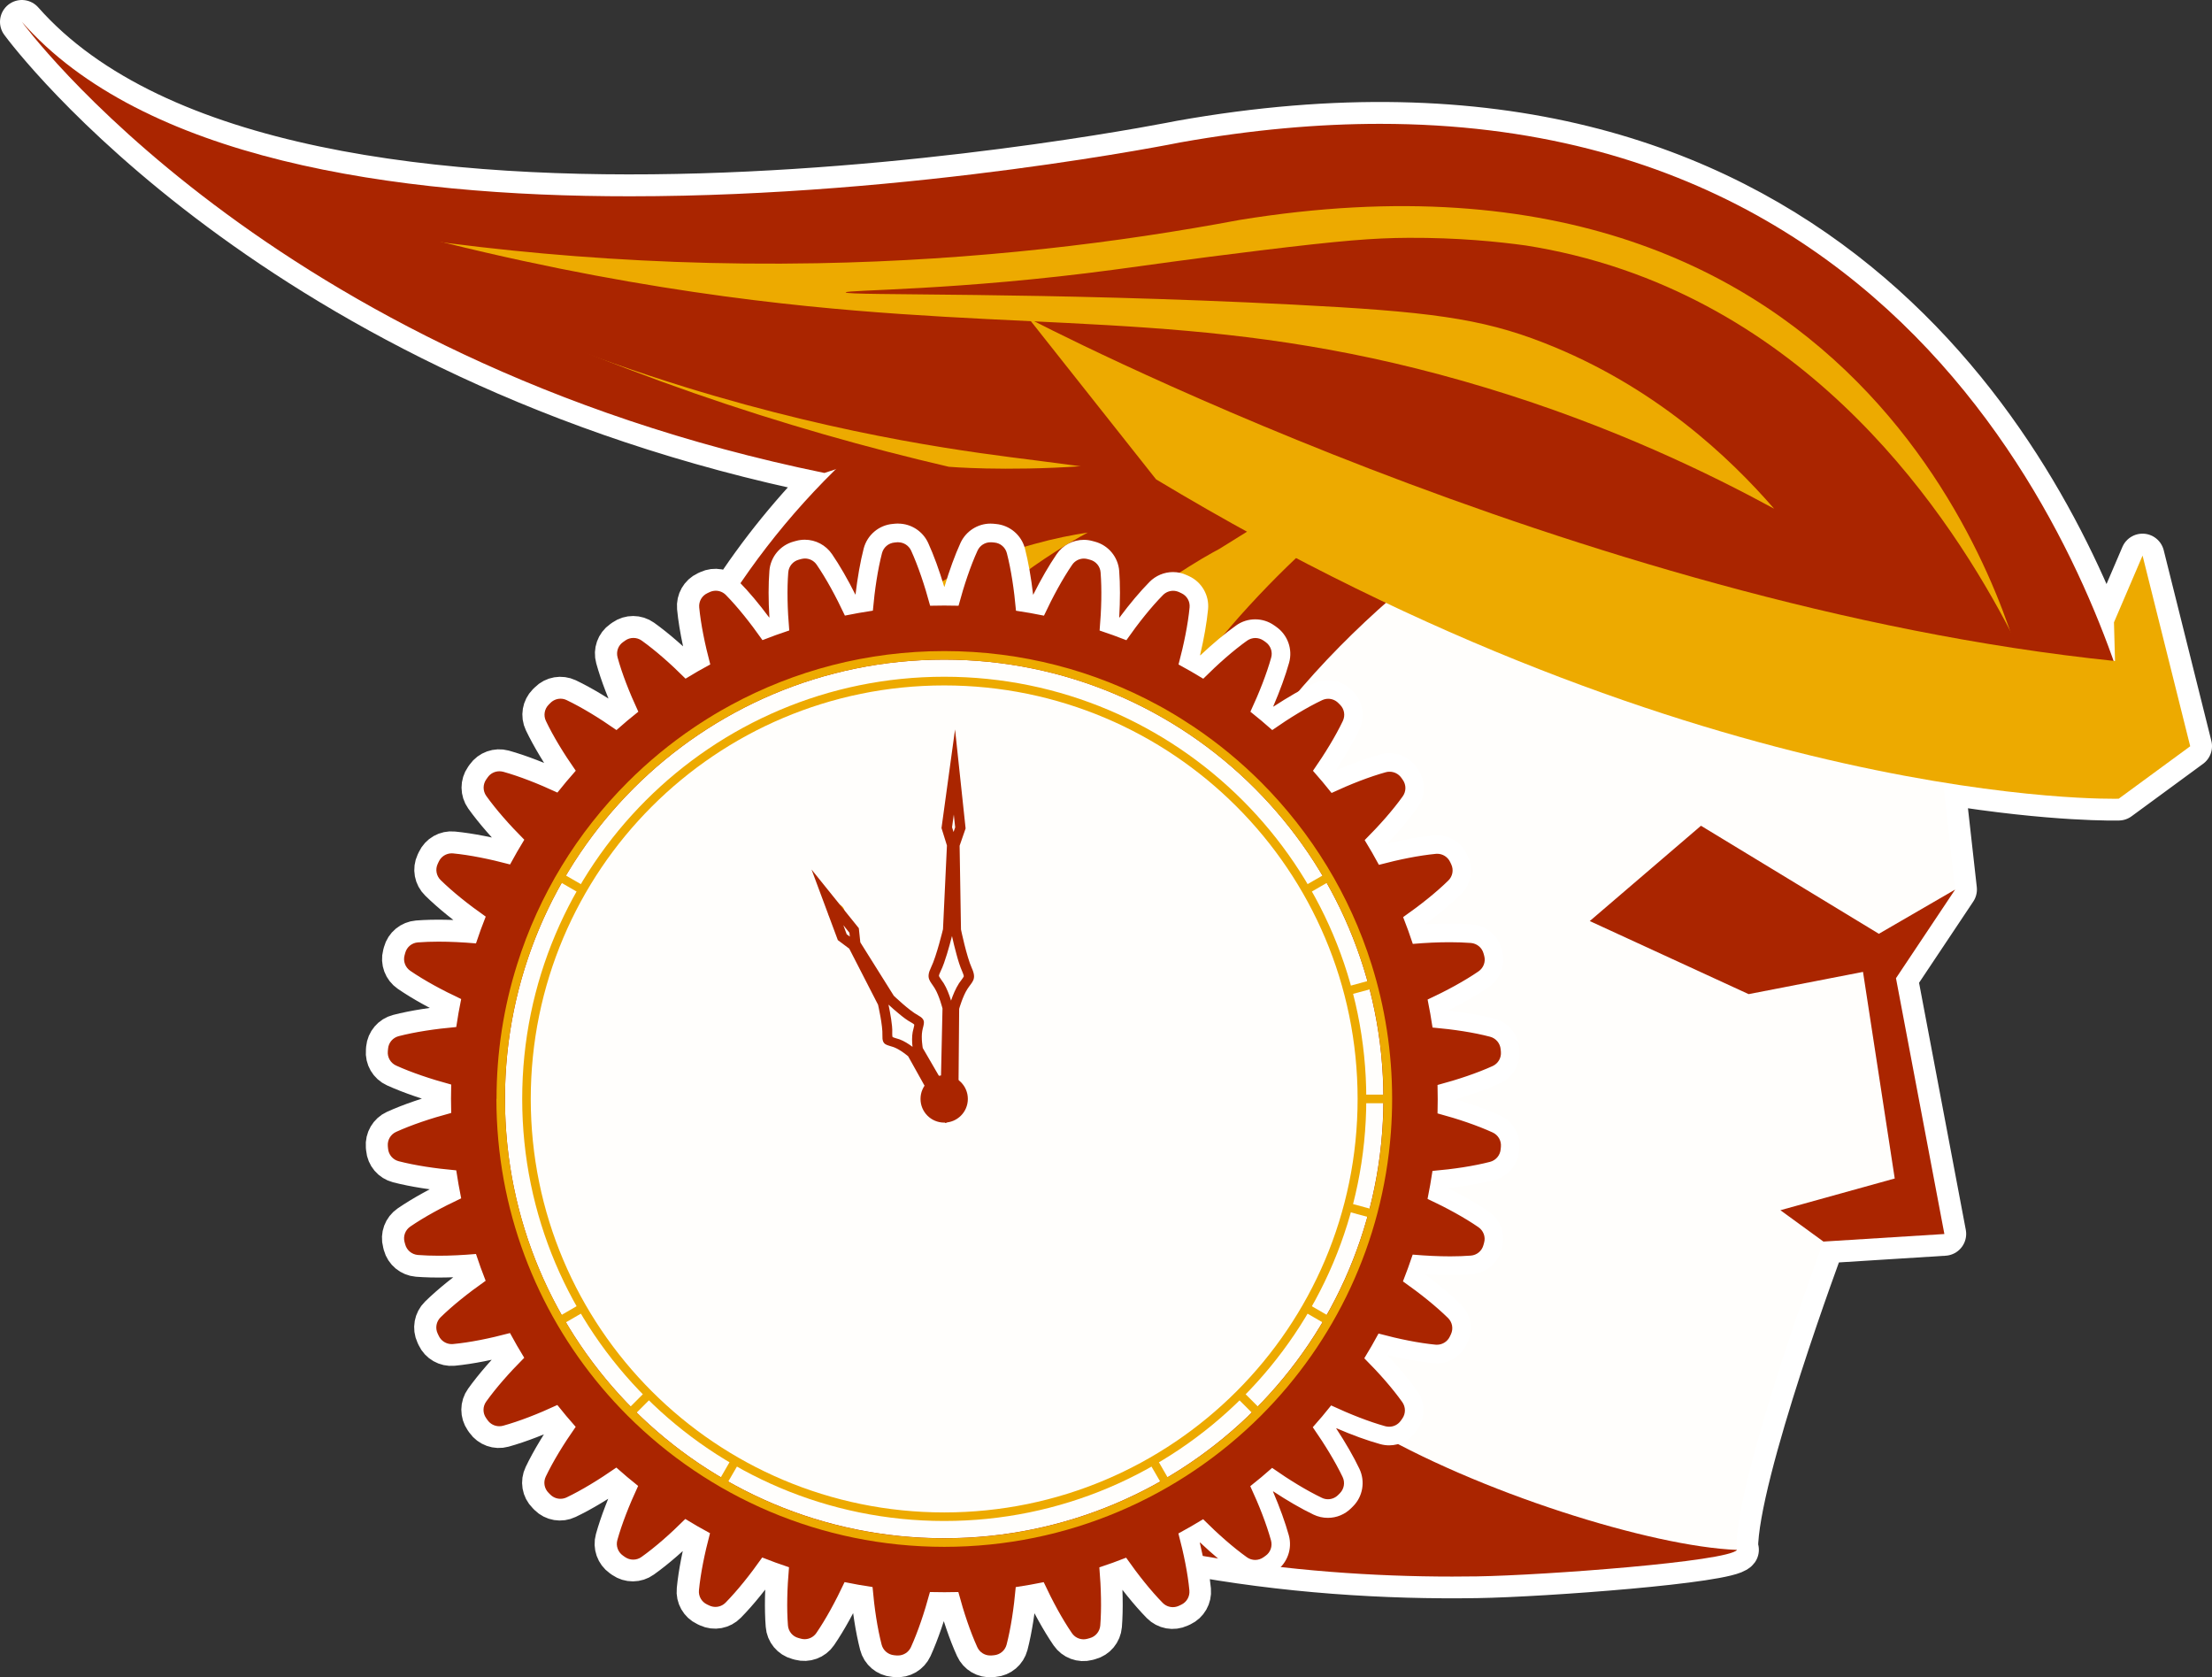 <?xml version="1.0" encoding="UTF-8"?>
<svg id="Layer_2" xmlns="http://www.w3.org/2000/svg" viewBox="0 0 354.25 268.57">
  <rect x="0" y="0" width="354.25" height="268.57" fill="#333333" stroke="none"/>
  <defs>
    <style>
      .cls-1 {
        stroke: #fff;
        stroke-linecap: round;
        stroke-linejoin: round;
        stroke-width: 7px;
      }

      .cls-1, .cls-2 {
        fill: #fffefc;
      }

      .cls-3 {
        fill: #fff;
      }

      .cls-4, .cls-5 {
        fill: #aa2500;
      }

      .cls-6, .cls-7 {
        fill: #edaa00;
      }

      .cls-8 {
        fill: #ee3024;
      }

      .cls-5, .cls-7 {
        fill-rule: evenodd;
      }
    </style>
  </defs>
  <g id="Layer_5">
    <g>
      <path class="cls-1" d="M207.02,102.26s-.04.07-.07.1c.03-.03.06-.06.08-.09,0,0,0-.01-.01-.01Z"/>
      <path class="cls-1" d="M343.12,88.95l-4.58,10.69.17,6.19c-.08,0-.15-.02-.23-.03-11.52-32.5-48.2-101.02-149.44-83,0,0-142.93,28.98-185.54-19.3,1.21,1.64,40.53,54.19,128.51,72.22.6-.2,1.2-.4,1.81-.59-6.49,6.37-12.18,13.37-16.96,20.83-.22-.24-.44-.48-.66-.7-.68-.69-1.72-.88-2.6-.47l-.37.17c-.88.41-1.4,1.33-1.31,2.29.16,1.67.47,3.53.89,5.49.26,1.18.55,2.4.88,3.63-1.32.71-2.62,1.46-3.9,2.24-.02.02-.04.03-.06.04-2.41-2.41-4.83-4.53-7.01-6.09-.79-.56-1.84-.57-2.64-.01l-.34.24c-.79.55-1.14,1.54-.88,2.48.71,2.58,1.88,5.58,3.32,8.67-1.19.94-2.35,1.92-3.5,2.94-2.79-1.96-5.54-3.63-7.96-4.79-.88-.41-1.92-.24-2.6.45l-.3.29c-.68.69-.86,1.72-.44,2.6,1.16,2.42,2.83,5.17,4.78,7.97-1.02,1.14-1.99,2.31-2.93,3.49-3.1-1.44-6.1-2.61-8.68-3.33-.93-.25-1.92.1-2.48.89l-.24.34c-.56.8-.55,1.85.01,2.64,1.56,2.18,3.68,4.6,6.09,7.01-.8,1.3-1.56,2.62-2.28,3.96-3.3-.88-6.45-1.51-9.12-1.77-.97-.1-1.88.42-2.29,1.3l-.18.38c-.41.88-.22,1.91.48,2.59,1.91,1.88,4.42,3.9,7.22,5.86-.57,1.41-1.08,2.84-1.56,4.28-3.4-.29-6.62-.37-9.3-.16-.97.08-1.78.75-2.03,1.68l-.11.41c-.25.93.12,1.92.92,2.47,2.21,1.52,5.04,3.07,8.15,4.52-.31,1.49-.58,2.98-.79,4.48-3.41.3-6.61.79-9.21,1.46-.94.24-1.62,1.04-1.71,2.01l-.03.41c-.09.97.44,1.88,1.33,2.28,2.45,1.11,5.51,2.15,8.82,3.04-.05,1.51-.05,3.03,0,4.55-3.32.88-6.38,1.92-8.83,3.03-.88.4-1.41,1.31-1.33,2.28l.04.41c.08.97.76,1.77,1.7,2.01,2.61.67,5.8,1.16,9.21,1.46.21,1.5.48,3,.78,4.49-3.1,1.44-5.93,2.99-8.15,4.51-.8.55-1.17,1.54-.91,2.47l.1.41c.25.93,1.06,1.6,2.03,1.68,2.68.21,5.9.14,9.3-.16.48,1.45,1,2.88,1.56,4.29-2.8,1.96-5.31,3.97-7.23,5.85-.69.68-.88,1.72-.47,2.6l.17.37c.41.88,1.33,1.4,2.29,1.31,2.67-.26,5.83-.89,9.12-1.77.72,1.34,1.48,2.66,2.28,3.96-2.41,2.41-4.53,4.83-6.09,7.01-.57.79-.57,1.84-.02,2.64l.24.34c.56.79,1.55,1.15,2.48.89,2.59-.72,5.59-1.89,8.68-3.33.94,1.19,1.92,2.36,2.93,3.5-1.95,2.8-3.62,5.55-4.78,7.97-.42.87-.25,1.91.44,2.59l.29.3c.69.69,1.73.86,2.6.44,2.42-1.15,5.17-2.82,7.97-4.78,1.14,1.02,2.31,2,3.5,2.94-1.45,3.09-2.61,6.09-3.33,8.67-.26.94.09,1.93.88,2.49l.34.24c.8.55,1.85.55,2.64-.02,2.18-1.55,4.6-3.67,7.01-6.08,1.3.8,2.62,1.56,3.96,2.28-.88,3.3-1.51,6.45-1.77,9.12-.1.96.42,1.88,1.3,2.29l.38.18c.88.41,1.91.22,2.59-.48,1.88-1.91,3.9-4.42,5.86-7.21,1.41.56,2.84,1.08,4.28,1.55-.29,3.41-.37,6.63-.16,9.3.07.97.74,1.78,1.68,2.03l.4.11c.94.25,1.93-.11,2.48-.91,1.52-2.22,3.07-5.05,4.52-8.15,1.49.31,2.98.57,4.48.79.3,3.41.79,6.6,1.46,9.21.24.94,1.04,1.62,2,1.7l.42.04c.97.09,1.87-.45,2.28-1.33,1.11-2.45,2.15-5.51,3.04-8.82,1.51.04,3.03.05,4.54,0,.89,3.31,1.92,6.38,3.04,8.83.4.88,1.3,1.41,2.27,1.33l.42-.04c.96-.08,1.76-.76,2.01-1.7.67-2.6,1.16-5.8,1.46-9.21,1.5-.21,3-.48,4.48-.78,1.45,3.1,3,5.93,4.52,8.15.55.8,1.53,1.17,2.47.92l.4-.11c.94-.25,1.61-1.06,1.69-2.03.21-2.67.14-5.89-.16-9.3,1.44-.47,2.88-.99,4.29-1.55,1.96,2.8,3.97,5.31,5.85,7.23.68.69,1.71.88,2.59.47l.38-.17c.88-.41,1.4-1.33,1.31-2.29-.18-1.84-.54-3.92-1.03-6.11,16.3,3.09,32.69,4.08,47.13,3.85,10.72-.17,40.2-2.37,41.64-4.24-.06,0-.12,0-.18-.01.04-.05.05-.1.05-.15,0-11.87,13.95-49.2,13.95-49.2l19.38-1.22-7.75-40.96,9.47-14.19-1.92-17.15c17.85,2.91,28.12,2.61,28.12,2.61l11.45-8.4-7.63-30.53Z"/>
    </g>
    <g>
      <path class="cls-2" d="M182.11,187.79c10.83,17.26,32.65,60.41,71.47,60.57,15.46.06,24.49.96,24.49-.35,0-11.87,13.95-49.21,13.95-49.21l19.37-1.22-7.75-40.96,9.47-14.19-3.44-30.82-88.21-16.1c-7.86,9.1-15.72,18.2-23.58,27.31l-11.02,21.2c-1.58,14.59-3.17,29.17-4.75,43.76Z"/>
      <g>
        <path class="cls-6" d="M232.57,244.94c-33.65,0-113.17-7.16-124.77-73.48-3.75-21.47.31-44.48,11.44-64.8,11-20.1,28.55-36.81,49.54-47.23l53.12,3.67,14.24,13.01c-16.03,10.79-37.93,28.97-49.55,53.57-2.15,4.54-6.62,14-8.13,27.29-1.01,8.83-1.05,22.49,4.49,37.39,6.5,17.49,18.18,32.25,32.03,40.47,5.99,3.56,13.33,7.03,21.02,10.08-1.13.02-2.27.02-3.43.02Z"/>
        <path class="cls-4" d="M170.33,67.06l48.44,3.35,5.44,4.97c-15.57,11.59-33.87,28.81-44.41,51.11-2.32,4.91-7.15,15.13-8.8,29.64-1.1,9.65-1.14,24.57,4.91,40.85,7.19,19.35,18.13,31.41,26.98,38.54-16.82-2.24-32.12-6.41-44.64-12.25-11.61-5.42-21.06-12.33-28.08-20.52-7.74-9.03-12.78-19.99-14.98-32.58-3.46-19.8.31-41.07,10.63-59.91,9.96-18.19,25.67-33.41,44.51-43.2M167.3,51.81c-48.21,22.93-75.19,73.41-66.88,120.94,11.31,64.71,81.94,79.69,132.15,79.69,1.34,0,2.67-.01,3.98-.03,10.72-.17,40.2-2.37,41.64-4.24-13.65-.51-41.64-9.24-59.39-19.78-10.06-5.97-21.85-17.85-28.83-36.64-5.63-15.15-4.67-28.67-4.07-33.92,1.35-11.81,5.24-20.22,7.46-24.93,14.23-30.11,45.56-50,55.06-55.71l-23.39-21.38-57.73-3.99h0Z"/>
      </g>
      <path class="cls-4" d="M178.56,66.31c-9.38,1.15-29.26,5.08-45.3,21.07-19.84,19.78-21.65,45.9-22.84,63.02-.9,13,.59,22.44,1.47,22.47,1.77.05-3.66-37.44,17.3-62.42,10.34-12.33,25.03-19.13,25.87-19.51,7.52-3.4,14.3-4.93,19.14-5.67-4.25,2.28-42.52,23.59-47.38,64.87-5.51,46.78,35.47,88.84,73.84,93.89,9.53,1.25,17.74.07,23.52-1.28-3.48-.59-8.35-1.66-13.91-3.73-21.75-8.12-33.86-24.12-38.33-30.19-6.09-8.26-25.19-34.19-17.98-67.84,7.39-34.5,36.78-50.69,41.3-53.09,3.14-1.95,6.28-3.9,9.41-5.85l-26.11-15.72Z"/>
      <g>
        <g>
          <path class="cls-8" d="M333.34,114.04c-99.42-6.47-115.7-53.35-115.86-53.84l-1.7-5.27-5.54.07c-18.49.25-36.95,2.42-54.86,6.44-7.99,1.8-15.98,3.99-23.79,6.53-35.09-7.46-62.12-20.67-81.72-33.54,14.65,3,31.69,4.5,51.06,4.5,45.2,0,86.73-8.2,89.53-8.76,10.61-1.88,20.89-2.84,30.55-2.84,78.29,0,104.9,62.22,112.33,86.69Z"/>
          <path class="cls-4" d="M221.01,34.85c36.13,0,64.74,13.88,85.05,41.25,7.61,10.25,12.83,20.83,16.3,29.49-40.36-4.23-64.14-15.63-77.45-25.16-15.25-10.92-19.75-21.21-20.33-22.64l-2.89-10.42-11.56.15c-19.01.25-37.99,2.48-56.4,6.63-7.55,1.7-15.11,3.74-22.52,6.09-16.52-3.65-31.09-8.59-43.73-14.03,4.36.17,8.84.25,13.44.25,45.48,0,87.34-8.17,90.93-8.89,10.15-1.8,19.96-2.71,29.16-2.71M3.49,3.48s39.16,53.94,128.54,72.25c7.64-2.55,15.98-4.94,25-6.97,19.87-4.47,37.97-6.06,53.31-6.26,0,0,17.88,55.46,132.79,59.53,0,0-.05-.25-.15-.73-1.92-9.14-23.77-101.47-121.98-101.47-9.86,0-20.49.93-31.95,2.97,0,0-42.55,8.63-88.14,8.63C62.93,31.45,22.84,25.46,3.49,3.48h0Z"/>
        </g>
        <path class="cls-6" d="M324.31,109.32s-.04-.19-.12-.54c-1.73-7.51-23.15-90.24-125.68-73.56-19.15,3.6-41.94,6.46-67.64,6.93-31.37.58-58.77-2.55-80.9-6.61,5.59,3.11,11.4,6.16,17.43,9.13,29.73,14.62,58.48,24.01,84.55,30.07,0,0,35.45,3.04,63.94-9.88,0,0,14.6,41.42,108.42,44.46Z"/>
        <path class="cls-4" d="M324.56,106.27c-7.34-15.4-26.7-50.07-64.62-63.1-5.29-1.82-10.5-3.06-15.56-3.86-4.41-.61-10.91-1.27-18.79-1.23-5.67.03-10.73.43-23.92,2.04-11.55,1.41-18.59,2.44-23.15,3.05-25.08,3.37-43.09,3.22-43.08,3.65.02.56,31.31-.11,71.58,1.95,21.6,1.1,30.1,2.16,40.2,6.11,17.8,6.95,29.82,18.42,36.9,26.57-10.16-5.52-25.85-13.22-45.99-19.32-41.09-12.44-67.58-8.94-108.71-13.1-22.1-2.24-53.67-7.26-91.59-19.84,16,9.9,40.37,23.06,72,32.82,26.32,8.12,46.87,10.55,55.97,11.7,32.71,4.14,83.07,12.75,158.76,32.57Z"/>
      </g>
      <polyline class="cls-4" points="300.9 149.52 272.41 132.22 254.6 147.48 280.04 159.18 298.36 155.62 303.44 188.7 285.13 193.78 292.02 198.8 311.39 197.59 303.64 156.63 313.11 142.44"/>
      <path class="cls-6" d="M350.76,119.49l-11.45,8.4s-66.02,1.91-154.17-51.14l-20.4-25.77s87.77,45.98,173.98,54.86l-.17-6.19,4.58-10.69,7.63,30.53Z"/>
      <g>
        <g>
          <path class="cls-4" d="M158.55,266.59c-1.48,0-2.83-.87-3.44-2.22-.98-2.17-1.95-4.89-2.8-7.92-.35,0-.71,0-1.06,0-.4,0-.81,0-1.21,0-.86,3.03-1.82,5.74-2.81,7.92-.61,1.35-1.96,2.22-3.44,2.22-.11,0-.22,0-.33-.01l-.42-.04c-1.59-.14-2.93-1.28-3.33-2.83-.59-2.31-1.07-5.15-1.38-8.28-.74-.12-1.49-.25-2.25-.4-1.37,2.83-2.79,5.34-4.14,7.3-.71,1.03-1.87,1.64-3.12,1.64-.33,0-.66-.04-.98-.13l-.4-.11c-1.55-.42-2.67-1.77-2.79-3.36-.18-2.37-.16-5.24.07-8.37-.72-.25-1.44-.51-2.15-.78-1.84,2.54-3.67,4.76-5.33,6.45-.72.73-1.68,1.13-2.7,1.13-.56,0-1.09-.12-1.6-.36l-.38-.18c-1.45-.68-2.32-2.2-2.16-3.8.23-2.36.75-5.18,1.52-8.22-.67-.38-1.34-.76-1.99-1.15-2.25,2.18-4.43,4.04-6.36,5.42-.65.46-1.41.71-2.2.71s-1.53-.24-2.17-.68l-.34-.24c-1.31-.92-1.9-2.57-1.47-4.12.64-2.29,1.64-4.98,2.93-7.83-.59-.49-1.18-.98-1.76-1.48-2.59,1.76-5.07,3.21-7.21,4.24-.51.24-1.07.37-1.63.37-1.01,0-1.96-.39-2.67-1.11l-.29-.29c-1.13-1.13-1.43-2.87-.73-4.31,1.02-2.14,2.48-4.62,4.24-7.21-.5-.58-.99-1.16-1.48-1.76-2.86,1.28-5.55,2.28-7.84,2.92-.33.09-.67.14-1.02.14-1.23,0-2.39-.6-3.1-1.61l-.24-.34c-.92-1.31-.91-3.06.03-4.37,1.38-1.93,3.24-4.11,5.42-6.36-.39-.66-.77-1.32-1.15-1.99-3.04.76-5.86,1.28-8.22,1.51-.12.01-.25.02-.37.02-1.46,0-2.81-.86-3.43-2.18l-.18-.38c-.68-1.45-.36-3.18.79-4.3,1.7-1.66,3.91-3.49,6.45-5.32-.27-.71-.53-1.43-.78-2.16-1.73.13-3.38.19-4.91.19-1.24,0-2.4-.04-3.46-.12-1.6-.12-2.95-1.25-3.36-2.79l-.11-.4c-.41-1.54.2-3.19,1.52-4.1,1.96-1.35,4.47-2.76,7.3-4.13-.14-.76-.28-1.51-.39-2.25-3.13-.32-5.97-.8-8.27-1.39-1.55-.4-2.69-1.74-2.83-3.33l-.04-.42c-.14-1.59.75-3.11,2.21-3.77,2.17-.99,4.89-1.95,7.92-2.8-.01-.75,0-1.51,0-2.27-3.03-.86-5.75-1.82-7.92-2.81-1.46-.66-2.34-2.18-2.2-3.77l.04-.42c.14-1.59,1.28-2.93,2.83-3.33,2.3-.59,5.15-1.07,8.28-1.39.12-.74.25-1.49.4-2.24-2.83-1.37-5.34-2.79-7.3-4.14-1.32-.91-1.93-2.55-1.51-4.1l.11-.4c.42-1.55,1.77-2.67,3.36-2.79,1.05-.08,2.21-.12,3.43-.12,1.54,0,3.2.06,4.94.19.25-.72.51-1.44.78-2.15-2.54-1.84-4.76-3.67-6.45-5.33-1.14-1.12-1.46-2.85-.78-4.3l.18-.38c.62-1.32,1.96-2.18,3.42-2.18.12,0,.25,0,.37.02,2.36.23,5.18.75,8.22,1.52.38-.67.76-1.34,1.15-1.99-2.18-2.24-4.04-4.43-5.42-6.36-.93-1.3-.94-3.06-.02-4.37l.24-.34c.71-1.01,1.86-1.61,3.09-1.61.34,0,.69.05,1.02.14,2.29.64,4.98,1.64,7.83,2.92.49-.59.98-1.18,1.48-1.76-1.76-2.59-3.21-5.07-4.24-7.21-.69-1.44-.4-3.17.74-4.31l.29-.29c.71-.71,1.66-1.11,2.67-1.11.56,0,1.13.13,1.64.37,2.14,1.02,4.62,2.48,7.21,4.24.58-.5,1.17-.99,1.76-1.48-1.28-2.86-2.28-5.55-2.92-7.83-.43-1.54.16-3.2,1.47-4.11l.34-.24c.64-.45,1.39-.68,2.17-.68s1.56.25,2.2.71c1.93,1.38,4.12,3.25,6.36,5.42.65-.39,1.32-.77,1.99-1.15-.77-3.04-1.29-5.86-1.52-8.22-.15-1.59.71-3.12,2.17-3.79l.38-.18c.51-.24,1.04-.36,1.6-.36,1.01,0,1.99.41,2.7,1.14,1.67,1.7,3.49,3.92,5.33,6.46.71-.27,1.43-.53,2.15-.78-.23-3.12-.25-6-.07-8.37.12-1.6,1.25-2.95,2.79-3.36l.4-.11c.32-.09.65-.13.98-.13,1.24,0,2.41.61,3.12,1.64,1.35,1.97,2.77,4.47,4.13,7.3.76-.14,1.51-.28,2.25-.4.32-3.13.8-5.97,1.39-8.27.4-1.55,1.74-2.69,3.33-2.83l.42-.04c.11,0,.22-.01.33-.01,1.48,0,2.83.87,3.44,2.22.99,2.17,1.95,4.89,2.81,7.92.38,0,.75,0,1.12,0s.77,0,1.15,0c.86-3.03,1.82-5.75,2.81-7.92.61-1.35,1.96-2.22,3.44-2.22.11,0,.22,0,.33.01l.41.04c1.59.14,2.93,1.28,3.33,2.83.59,2.3,1.07,5.14,1.39,8.27.74.12,1.49.25,2.25.4,1.37-2.83,2.79-5.34,4.14-7.3.71-1.03,1.87-1.65,3.12-1.65.33,0,.66.04.98.13l.4.11c1.55.42,2.67,1.77,2.79,3.36.18,2.37.16,5.24-.07,8.37.72.25,1.44.51,2.15.78,1.83-2.54,3.66-4.76,5.33-6.45.72-.73,1.68-1.14,2.7-1.14.55,0,1.09.12,1.6.35l.38.18c1.45.67,2.32,2.2,2.16,3.79-.23,2.36-.75,5.18-1.52,8.22.67.38,1.34.76,1.99,1.15,2.25-2.18,4.43-4.04,6.36-5.42.65-.46,1.41-.71,2.2-.71s1.53.24,2.17.69l.34.24c1.31.92,1.9,2.57,1.47,4.12-.64,2.29-1.64,4.97-2.92,7.83.59.49,1.18.98,1.76,1.48,2.59-1.76,5.07-3.21,7.21-4.24.52-.25,1.07-.37,1.64-.37,1.01,0,1.96.39,2.67,1.11l.3.3c1.13,1.13,1.42,2.86.74,4.31-1.03,2.15-2.48,4.62-4.24,7.21.51.59,1.02,1.2,1.52,1.82,2.86-1.28,5.55-2.28,7.84-2.91.33-.09.67-.14,1.02-.14,1.23,0,2.39.6,3.1,1.61l.24.34c.92,1.31.9,3.07-.03,4.37-1.38,1.93-3.25,4.11-5.43,6.35.39.66.77,1.32,1.15,1.99,3.04-.76,5.86-1.28,8.22-1.51.12-.01.24-.02.37-.02,1.47,0,2.81.86,3.43,2.18l.18.38c.67,1.45.36,3.18-.79,4.3-1.7,1.67-3.92,3.49-6.46,5.32.27.72.53,1.44.78,2.16,1.71-.12,3.34-.19,4.87-.19,1.25,0,2.43.04,3.5.13,1.6.13,2.95,1.25,3.36,2.79l.11.4c.41,1.54-.2,3.19-1.52,4.09-1.96,1.34-4.47,2.76-7.3,4.13.14.76.28,1.51.39,2.25,3.12.32,5.96.8,8.27,1.4,1.55.4,2.69,1.74,2.82,3.33l.04.42c.14,1.59-.75,3.11-2.21,3.77-2.17.99-4.89,1.95-7.92,2.8,0,.76,0,1.52,0,2.27,3.03.86,5.75,1.83,7.92,2.82,1.46.66,2.34,2.18,2.2,3.77l-.04.42c-.14,1.59-1.28,2.93-2.83,3.33-2.31.59-5.15,1.07-8.28,1.38-.12.74-.25,1.49-.4,2.25,2.83,1.37,5.34,2.79,7.3,4.14,1.32.91,1.93,2.55,1.51,4.1l-.11.41c-.42,1.54-1.77,2.66-3.37,2.79-1.04.08-2.19.12-3.4.12-1.55,0-3.21-.07-4.97-.19-.25.72-.51,1.44-.78,2.15,2.54,1.84,4.75,3.67,6.45,5.33,1.14,1.12,1.46,2.85.78,4.3l-.17.38c-.62,1.33-1.96,2.18-3.43,2.18-.12,0-.25,0-.37-.02-2.36-.23-5.18-.76-8.22-1.52-.38.68-.76,1.34-1.15,1.99,2.18,2.25,4.04,4.43,5.42,6.36.93,1.3.94,3.06.02,4.37l-.24.34c-.71,1.01-1.86,1.61-3.09,1.61-.34,0-.69-.05-1.02-.14-2.29-.64-4.98-1.64-7.83-2.93-.49.6-.98,1.18-1.48,1.76,1.76,2.59,3.21,5.07,4.23,7.21.69,1.45.39,3.18-.74,4.31l-.29.29c-.71.71-1.66,1.11-2.67,1.11h0c-.56,0-1.13-.13-1.64-.37-2.14-1.03-4.61-2.48-7.21-4.24-.58.5-1.17.99-1.76,1.47,1.28,2.86,2.28,5.55,2.92,7.84.43,1.54-.16,3.2-1.48,4.11l-.34.24c-.64.45-1.39.68-2.17.68s-1.56-.25-2.21-.71c-1.93-1.38-4.11-3.24-6.35-5.42-.66.39-1.32.77-1.99,1.15.76,3.03,1.28,5.85,1.51,8.22.15,1.59-.72,3.12-2.17,3.79l-.38.18c-.5.23-1.04.35-1.59.35-1.01,0-2-.42-2.7-1.14-1.67-1.7-3.49-3.92-5.32-6.46-.71.27-1.43.53-2.15.78.23,3.13.25,6,.06,8.37-.13,1.6-1.25,2.95-2.79,3.36l-.4.11c-.32.09-.65.13-.98.13-1.25,0-2.41-.62-3.12-1.65-1.35-1.97-2.77-4.48-4.13-7.3-.76.14-1.51.28-2.25.39-.32,3.13-.8,5.97-1.39,8.27-.4,1.55-1.74,2.69-3.33,2.83l-.42.04c-.11,0-.22.01-.33.01ZM159.7,197.49c-1.68,0-3.42,1.27-3.42,3.39l-.04,34.4c0,.9.35,1.75.98,2.38.65.65,1.51,1.01,2.42,1.01.2,0,.4-.02.59-.05,9.29-1.6,17.91-5.15,25.61-10.56.84-.59,1.38-1.51,1.47-2.53.09-1.01-.25-1.96-.96-2.67l-24.29-24.36c-.83-.83-1.74-1-2.36-1ZM141.36,197.46c-.62,0-1.53.17-2.35,1l-24.35,24.3c-.71.71-1.06,1.66-.97,2.66.09,1.02.62,1.94,1.46,2.54,7.69,5.42,16.29,9,25.58,10.62.2.04.4.05.6.05,1.87,0,3.4-1.52,3.4-3.38l.04-34.4c0-1.17-.52-1.94-.96-2.38-.65-.65-1.54-1.02-2.46-1.02ZM176.1,180.85c-1.66,0-2.7,1.08-3.12,2.09-.42,1.01-.45,2.5.73,3.68l24.29,24.36c.63.63,1.48.99,2.37.99,1.12,0,2.18-.55,2.83-1.47,5.43-7.69,9.01-16.29,10.64-25.58.18-1-.1-2.02-.75-2.8-.64-.77-1.58-1.21-2.58-1.21l-34.4-.06v-1.5s0,1.5,0,1.5ZM91.9,180.85c-1,0-1.94.44-2.58,1.2-.65.78-.93,1.79-.75,2.8,1.61,9.29,5.16,17.91,10.57,25.6.65.93,1.71,1.48,2.83,1.48.89,0,1.73-.35,2.37-.98l24.35-24.3c1.18-1.18,1.15-2.68.74-3.69s-1.46-2.09-3.12-2.09l-34.4-.03v-1.5s0,1.5,0,1.5ZM151.21,167.27c-2.32,0-4.5.9-6.14,2.54s-2.54,3.82-2.54,6.14.9,4.5,2.54,6.14c1.64,1.64,3.82,2.54,6.14,2.54s4.5-.9,6.14-2.54c3.39-3.39,3.39-8.9,0-12.29-1.64-1.64-3.82-2.54-6.14-2.54ZM200.42,138.19c-.89,0-1.74.35-2.37.98l-24.37,24.37c-1.18,1.18-1.15,2.67-.73,3.68.42,1.01,1.46,2.09,3.12,2.09l34.47.06c1,0,1.94-.44,2.58-1.2.65-.77.93-1.79.76-2.79-1.6-9.34-5.18-17.99-10.62-25.72-.65-.92-1.71-1.48-2.83-1.48ZM102.03,138.29c-1.12,0-2.18.55-2.83,1.47-5.42,7.69-8.99,16.3-10.61,25.59-.17,1,.1,2.02.75,2.8.64.77,1.58,1.21,2.58,1.21l34.4.03c1.67,0,2.71-1.08,3.13-2.09.42-1.01.45-2.51-.73-3.68l-24.31-24.34c-.63-.63-1.47-.98-2.37-.98ZM159.65,113.27c-1.88,0-3.4,1.52-3.4,3.39v34.4c0,1.22.56,2.01,1.03,2.45.64.6,1.5.94,2.38.94.62,0,1.53-.17,2.36-1l24.32-24.32c.71-.71,1.06-1.66.97-2.67-.09-1.02-.62-1.94-1.46-2.54-7.69-5.42-16.3-8.98-25.59-10.6-.2-.03-.4-.05-.6-.05ZM141.37,113.27c-.2,0-.4.02-.6.05-9.29,1.61-17.9,5.17-25.6,10.58-.84.59-1.38,1.52-1.46,2.54-.09,1.01.26,1.95.97,2.67l24.31,24.34c.83.83,1.74,1,2.36,1,1.68,0,3.42-1.27,3.42-3.39v-34.4c0-1.87-1.52-3.39-3.39-3.39Z"/>
          <path class="cls-3" d="M143.84,86.83c.89,0,1.7.52,2.08,1.34,1.11,2.45,2.15,5.51,3.04,8.82.75-.02,1.5-.03,2.26-.03s1.53.01,2.29.03c.89-3.31,1.92-6.37,3.04-8.82.37-.82,1.19-1.34,2.07-1.34.07,0,.13,0,.2,0l.42.04c.97.08,1.77.77,2.01,1.71.67,2.6,1.16,5.8,1.46,9.21,1.5.22,2.99.48,4.48.79,1.45-3.1,3-5.93,4.52-8.15.43-.63,1.14-.99,1.88-.99.2,0,.4.03.59.08l.4.11c.94.25,1.61,1.06,1.68,2.03.21,2.68.14,5.9-.16,9.3,1.44.48,2.87.99,4.29,1.55,1.96-2.8,3.97-5.31,5.85-7.22.44-.45,1.03-.69,1.63-.69.33,0,.65.07.96.21l.38.18c.88.41,1.4,1.32,1.3,2.29-.26,2.67-.89,5.82-1.77,9.12,1.34.72,2.66,1.48,3.96,2.28,2.41-2.41,4.83-4.53,7.01-6.09.4-.28.87-.43,1.33-.43s.91.14,1.31.41l.34.24c.79.56,1.15,1.55.89,2.48-.72,2.58-1.89,5.58-3.33,8.67,1.19.94,2.35,1.92,3.5,2.94,2.8-1.96,5.55-3.63,7.97-4.78.32-.15.65-.23.99-.23.59,0,1.17.23,1.61.67l.29.29c.69.69.86,1.72.44,2.6-1.16,2.42-2.83,5.17-4.78,7.97,1.03,1.16,2.03,2.35,2.98,3.55,3.09-1.44,6.09-2.6,8.68-3.32.2-.06.41-.08.62-.08.73,0,1.43.35,1.87.97l.24.34c.56.8.55,1.85-.02,2.64-1.56,2.18-3.68,4.59-6.09,7,.8,1.3,1.56,2.62,2.28,3.96,3.3-.88,6.45-1.5,9.12-1.76.07,0,.15-.01.22-.01.88,0,1.69.51,2.07,1.32l.18.38c.41.88.22,1.91-.48,2.59-1.92,1.88-4.43,3.89-7.23,5.85.56,1.42,1.08,2.85,1.55,4.29,2.07-.18,4.07-.27,5.92-.27,1.2,0,2.33.04,3.38.12.97.08,1.78.75,2.03,1.68l.11.4c.25.94-.12,1.92-.92,2.47-2.22,1.52-5.05,3.07-8.15,4.51.3,1.49.57,2.98.79,4.48,3.41.3,6.6.79,9.2,1.47.94.24,1.62,1.04,1.71,2.01l.04.42c.08.97-.45,1.87-1.33,2.27-2.45,1.11-5.51,2.15-8.82,3.03.04,1.52.04,3.03,0,4.55,3.31.89,6.37,1.93,8.82,3.05.88.4,1.42,1.31,1.33,2.28l-.04.42c-.09.97-.77,1.77-1.71,2.01-2.6.67-5.8,1.16-9.21,1.45-.22,1.5-.49,2.99-.79,4.48,3.1,1.45,5.93,3,8.15,4.53.8.55,1.17,1.54.91,2.47l-.11.4c-.25.94-1.06,1.61-2.03,1.68-1.02.08-2.13.12-3.29.12-1.88,0-3.91-.1-6.01-.28-.48,1.44-1,2.87-1.56,4.29,2.79,1.96,5.3,3.98,7.22,5.86.69.68.88,1.71.47,2.59l-.18.38c-.38.81-1.19,1.31-2.07,1.31-.07,0-.15,0-.23-.01-2.67-.26-5.82-.89-9.12-1.78-.72,1.34-1.48,2.66-2.28,3.96,2.41,2.41,4.53,4.83,6.08,7.01.56.79.57,1.84.01,2.64l-.24.34c-.44.62-1.13.97-1.87.97-.21,0-.41-.03-.62-.08-2.58-.72-5.58-1.89-8.67-3.33-.94,1.19-1.92,2.35-2.94,3.49,1.95,2.8,3.62,5.55,4.78,7.97.42.88.24,1.91-.44,2.6l-.29.29c-.44.44-1.02.67-1.61.67-.34,0-.67-.07-.99-.23-2.42-1.16-5.17-2.83-7.96-4.79-1.14,1.02-2.31,1.99-3.5,2.93,1.44,3.09,2.6,6.09,3.32,8.68.26.94-.09,1.93-.89,2.48l-.34.24c-.39.27-.85.41-1.3.41s-.93-.14-1.33-.43c-2.18-1.56-4.6-3.68-7.01-6.09-1.3.8-2.62,1.56-3.96,2.28.88,3.3,1.51,6.45,1.76,9.12.09.97-.43,1.88-1.31,2.29l-.38.18c-.31.14-.64.21-.96.21-.6,0-1.19-.24-1.63-.69-1.88-1.92-3.89-4.43-5.85-7.23-1.42.56-2.85,1.08-4.29,1.55.29,3.4.36,6.62.15,9.3-.08.97-.75,1.78-1.68,2.03l-.4.11c-.2.05-.39.08-.59.08-.74,0-1.45-.36-1.88-1-1.52-2.22-3.07-5.05-4.51-8.15-1.49.3-2.98.57-4.48.79-.3,3.41-.79,6.6-1.46,9.2-.24.94-1.04,1.62-2.01,1.71l-.42.04c-.07,0-.13,0-.2,0-.89,0-1.7-.52-2.07-1.34-1.11-2.45-2.15-5.51-3.03-8.82-.74.02-1.47.03-2.21.03-.78,0-1.56-.01-2.34-.03-.89,3.31-1.93,6.37-3.04,8.82-.37.82-1.19,1.34-2.07,1.34-.07,0-.13,0-.2,0l-.42-.04c-.97-.09-1.77-.77-2.01-1.71-.67-2.6-1.16-5.8-1.45-9.21-1.5-.22-2.99-.48-4.48-.79-1.45,3.1-3,5.93-4.52,8.15-.43.63-1.14.99-1.88.99-.2,0-.4-.03-.59-.08l-.4-.11c-.94-.25-1.61-1.06-1.68-2.03-.21-2.68-.13-5.9.17-9.3-1.44-.48-2.87-.99-4.29-1.56-1.96,2.79-3.98,5.3-5.86,7.22-.44.45-1.03.69-1.63.69-.33,0-.65-.07-.96-.21l-.38-.18c-.88-.41-1.4-1.33-1.3-2.29.26-2.67.89-5.82,1.77-9.12-1.34-.72-2.66-1.48-3.96-2.28-2.41,2.41-4.83,4.53-7.01,6.08-.4.29-.86.43-1.33.43s-.91-.14-1.31-.41l-.34-.24c-.79-.56-1.15-1.55-.89-2.48.72-2.58,1.89-5.58,3.33-8.67-1.19-.94-2.35-1.92-3.49-2.94-2.8,1.95-5.55,3.62-7.97,4.78-.32.15-.65.22-.99.22-.59,0-1.17-.23-1.61-.67l-.29-.29c-.69-.69-.86-1.72-.44-2.6,1.16-2.42,2.83-5.17,4.79-7.96-1.02-1.14-2-2.31-2.94-3.5-3.09,1.44-6.09,2.6-8.68,3.32-.2.06-.41.08-.62.08-.73,0-1.43-.35-1.87-.97l-.24-.34c-.56-.8-.55-1.85.02-2.64,1.56-2.18,3.68-4.6,6.09-7.01-.8-1.3-1.56-2.62-2.28-3.96-3.29.88-6.45,1.51-9.12,1.76-.07,0-.15.01-.22.01-.88,0-1.69-.51-2.07-1.32l-.18-.38c-.41-.88-.22-1.91.47-2.59,1.92-1.88,4.43-3.89,7.22-5.85-.56-1.42-1.08-2.85-1.55-4.29-2.08.18-4.09.28-5.95.28-1.19,0-2.31-.04-3.35-.12-.97-.08-1.78-.75-2.03-1.68l-.11-.4c-.25-.94.12-1.92.92-2.47,2.22-1.52,5.05-3.07,8.15-4.52-.3-1.49-.57-2.98-.79-4.48-3.41-.3-6.6-.79-9.21-1.46-.94-.24-1.62-1.04-1.71-2.01l-.04-.42c-.08-.97.45-1.87,1.33-2.27,2.45-1.11,5.51-2.15,8.82-3.03-.04-1.52-.04-3.03,0-4.55-3.31-.89-6.37-1.93-8.82-3.04-.88-.4-1.42-1.31-1.33-2.28l.04-.42c.08-.97.77-1.77,1.71-2.01,2.6-.67,5.8-1.16,9.21-1.46.22-1.5.48-2.99.79-4.48-3.1-1.45-5.93-3-8.15-4.52-.8-.55-1.17-1.53-.92-2.47l.11-.4c.25-.94,1.06-1.61,2.03-1.68,1.03-.08,2.14-.12,3.31-.12,1.87,0,3.89.1,5.99.28.48-1.44.99-2.87,1.56-4.29-2.8-1.96-5.31-3.98-7.22-5.85-.69-.68-.88-1.71-.47-2.59l.18-.38c.38-.81,1.19-1.31,2.07-1.31.07,0,.15,0,.22.01,2.67.26,5.82.89,9.12,1.77.72-1.34,1.48-2.66,2.28-3.96-2.41-2.41-4.53-4.83-6.09-7.01-.56-.79-.57-1.84-.01-2.64l.24-.34c.43-.62,1.13-.97,1.87-.97.21,0,.41.03.62.08,2.58.72,5.58,1.89,8.67,3.33.94-1.19,1.92-2.35,2.94-3.5-1.96-2.8-3.63-5.55-4.78-7.97-.42-.88-.24-1.91.44-2.6l.29-.29c.44-.44,1.02-.67,1.61-.67.33,0,.67.07.99.23,2.42,1.16,5.17,2.83,7.97,4.79,1.14-1.02,2.31-2,3.5-2.94-1.44-3.09-2.61-6.09-3.32-8.68-.26-.94.09-1.93.89-2.48l.34-.24c.39-.28.85-.41,1.31-.41s.93.14,1.33.43c2.18,1.56,4.6,3.68,7.01,6.09,1.3-.8,2.62-1.56,3.96-2.28-.88-3.3-1.51-6.45-1.77-9.12-.09-.97.43-1.88,1.31-2.29l.38-.18c.31-.14.64-.21.96-.21.6,0,1.19.24,1.63.69,1.88,1.92,3.89,4.43,5.85,7.22,1.42-.56,2.85-1.08,4.29-1.55-.3-3.4-.37-6.62-.16-9.3.08-.97.75-1.78,1.68-2.03l.4-.11c.2-.05.4-.08.59-.08.74,0,1.45.36,1.88.99,1.52,2.22,3.07,5.05,4.52,8.15,1.49-.3,2.98-.57,4.48-.79.3-3.41.79-6.6,1.46-9.2.24-.94,1.04-1.62,2.01-1.71l.42-.04c.07,0,.13,0,.2,0M141.35,155.94c2.51,0,4.92-1.95,4.92-4.89v-34.4c.01-2.75-2.25-4.89-4.89-4.89-.28,0-.57.02-.85.07-9.25,1.6-18.22,5.22-26.21,10.84-2.5,1.76-2.85,5.33-.69,7.49l24.31,24.34c.99,1,2.22,1.44,3.42,1.44M159.65,155.95c1.2,0,2.42-.45,3.42-1.44l24.32-24.32c2.16-2.16,1.8-5.73-.69-7.49-7.99-5.62-16.95-9.24-26.2-10.85-.29-.05-.57-.07-.86-.07-2.65,0-4.9,2.14-4.9,4.89v34.4c0,2.94,2.4,4.89,4.91,4.89M210.53,170.88c3.04,0,5.33-2.75,4.81-5.75-1.6-9.29-5.22-18.3-10.87-26.33-.98-1.39-2.52-2.11-4.06-2.11-1.23,0-2.47.46-3.43,1.42l-24.37,24.37c-3.07,3.07-.9,8.33,3.44,8.33l34.47.06h0M126.32,170.88c4.35,0,6.53-5.26,3.45-8.33l-24.31-24.34c-.96-.96-2.2-1.42-3.43-1.42-1.54,0-3.08.72-4.06,2.11-5.63,7.98-9.25,16.95-10.86,26.19-.52,3,1.77,5.76,4.81,5.76l34.4.03h0M151.21,186.15c2.61,0,5.22-.99,7.2-2.98,3.98-3.98,3.98-10.43,0-14.41-1.99-1.99-4.6-2.98-7.2-2.98-2.61,0-5.22.99-7.2,2.98-3.98,3.98-3.98,10.43,0,14.41,1.99,1.99,4.6,2.98,7.2,2.98M200.36,213.46c1.54,0,3.08-.72,4.05-2.11,5.64-7.98,9.27-16.94,10.89-26.18.53-3-1.76-5.76-4.8-5.77l-34.4-.06h0c-4.34,0-6.52,5.25-3.46,8.33l24.29,24.36c.96.96,2.2,1.43,3.44,1.43M101.97,213.43c1.23,0,2.47-.46,3.43-1.42l24.35-24.3c3.08-3.07.91-8.33-3.44-8.34l-34.4-.03h0c-3.04,0-5.33,2.76-4.81,5.75,1.6,9.25,5.21,18.22,10.82,26.21.98,1.39,2.52,2.12,4.06,2.12M141.33,240.14c2.64,0,4.9-2.13,4.9-4.88l.04-34.4c0-2.95-2.4-4.9-4.92-4.9-1.2,0-2.42.44-3.41,1.44l-24.35,24.3c-2.16,2.15-1.81,5.73.68,7.49,7.98,5.63,16.94,9.26,26.19,10.88.29.05.58.08.86.08M159.64,240.16c.28,0,.56-.02.85-.07,9.25-1.59,18.22-5.2,26.22-10.81,2.5-1.75,2.86-5.33.7-7.49l-24.29-24.36c-1-1-2.22-1.44-3.42-1.44-2.51,0-4.91,1.94-4.92,4.89l-.04,34.4c0,2.75,2.25,4.89,4.9,4.89M143.84,83.83c-.15,0-.31,0-.46.02l-.41.04c-2.22.19-4.09,1.78-4.65,3.94-.54,2.09-.98,4.61-1.31,7.36-.01,0-.02,0-.03,0-1.24-2.48-2.52-4.69-3.74-6.47-.99-1.44-2.61-2.3-4.35-2.3-.46,0-.92.06-1.37.18l-.4.11c-2.16.58-3.73,2.46-3.9,4.69-.17,2.15-.17,4.69,0,7.45-.01,0-.03.01-.04.02-1.65-2.22-3.29-4.17-4.8-5.7-.99-1.01-2.36-1.59-3.77-1.59-.78,0-1.53.17-2.23.49l-.38.18c-2.02.94-3.24,3.07-3.02,5.3.21,2.14.65,4.64,1.28,7.33-.02,0-.03.02-.05.03-2.01-1.89-3.95-3.52-5.7-4.78-.9-.65-1.97-.99-3.08-.99s-2.13.33-3.03.95l-.34.24c-1.83,1.28-2.65,3.59-2.06,5.74.58,2.08,1.45,4.47,2.54,7-.01.01-.03.02-.04.03-2.31-1.52-4.51-2.79-6.45-3.72-.71-.34-1.5-.52-2.28-.52-1.41,0-2.73.55-3.73,1.55l-.29.29c-1.58,1.58-1.99,4-1.03,6.01.93,1.94,2.19,4.14,3.71,6.45-.01.01-.02.03-.03.04-2.54-1.09-4.93-1.96-7-2.54-.46-.13-.94-.19-1.42-.19-1.72,0-3.34.84-4.32,2.25l-.24.34c-1.28,1.83-1.27,4.28.03,6.1,1.25,1.75,2.88,3.7,4.77,5.71,0,.02-.02.03-.03.05-2.68-.64-5.18-1.08-7.33-1.29-.17-.02-.35-.03-.52-.03-2.04,0-3.92,1.2-4.79,3.05l-.18.38c-.95,2.03-.51,4.44,1.09,6,1.54,1.51,3.48,3.15,5.7,4.8,0,.01-.01.03-.02.04-1.36-.08-2.67-.12-3.91-.12-1.26,0-2.46.04-3.55.13-2.23.17-4.12,1.74-4.7,3.89l-.11.41c-.58,2.15.27,4.45,2.12,5.72,1.78,1.22,3.99,2.5,6.47,3.75,0,.01,0,.02,0,.03-2.76.32-5.27.76-7.36,1.3-2.17.56-3.75,2.43-3.95,4.65l-.04.41c-.19,2.23,1.04,4.34,3.08,5.27,1.97.9,4.37,1.77,7.03,2.57v.03c-2.66.79-5.06,1.67-7.03,2.56-2.04.92-3.27,3.04-3.08,5.27l.04.42c.19,2.22,1.78,4.09,3.94,4.65,2.09.54,4.6.99,7.36,1.31v.03c-2.47,1.24-4.68,2.52-6.46,3.74-1.84,1.26-2.7,3.56-2.12,5.72l.11.41c.58,2.15,2.46,3.72,4.69,3.9,1.1.09,2.31.13,3.59.13s2.52-.04,3.87-.12c0,.01.01.03.02.04-2.22,1.65-4.17,3.29-5.71,4.79-1.6,1.56-2.04,3.98-1.09,6l.18.38c.86,1.85,2.74,3.05,4.79,3.05.17,0,.34,0,.51-.02,2.14-.21,4.64-.64,7.33-1.28,0,.02.02.03.03.05-1.9,2.01-3.53,3.95-4.78,5.7-1.3,1.82-1.32,4.27-.04,6.1l.24.34c.98,1.41,2.6,2.25,4.32,2.25.48,0,.96-.07,1.42-.19,2.08-.58,4.46-1.44,7-2.54.01.01.02.03.03.04-1.52,2.31-2.79,4.51-3.72,6.45-.97,2.02-.55,4.43,1.02,6.01l.3.3c1,1,2.32,1.55,3.73,1.55.78,0,1.57-.18,2.28-.52,1.95-.93,4.15-2.2,6.46-3.71.01.01.03.02.04.03-1.09,2.53-1.96,4.92-2.54,7-.6,2.16.23,4.47,2.05,5.75l.34.24c.89.63,1.94.96,3.03.96s2.17-.34,3.07-.99c1.75-1.25,3.7-2.88,5.71-4.77.02,0,.03.02.05.03-.64,2.69-1.08,5.19-1.29,7.33-.22,2.23,1,4.36,3.02,5.3l.38.18c.7.33,1.45.5,2.23.5,1.41,0,2.78-.58,3.77-1.58,1.51-1.54,3.15-3.48,4.8-5.7.01,0,.03.01.04.02-.16,2.76-.16,5.3,0,7.45.17,2.23,1.74,4.12,3.89,4.7l.41.11c.44.12.9.18,1.37.18,1.74,0,3.37-.86,4.35-2.3,1.22-1.78,2.5-3.99,3.75-6.47.01,0,.02,0,.03,0,.32,2.76.76,5.27,1.3,7.36.56,2.17,2.43,3.75,4.65,3.95l.41.04c.16.01.31.02.47.02,2.06,0,3.95-1.22,4.8-3.1.9-1.97,1.77-4.37,2.57-7.03,0,0,.02,0,.03,0,.79,2.66,1.67,5.06,2.56,7.03.85,1.88,2.74,3.1,4.81,3.1.15,0,.31,0,.46-.02l.41-.04c2.23-.19,4.1-1.78,4.66-3.94.54-2.09.99-4.6,1.31-7.36.01,0,.02,0,.03,0,1.24,2.48,2.52,4.69,3.74,6.47.99,1.44,2.62,2.3,4.36,2.3.46,0,.92-.06,1.36-.18l.41-.11c2.15-.58,3.72-2.46,3.9-4.69.17-2.15.17-4.69.01-7.45.01,0,.03-.01.04-.02,1.65,2.22,3.29,4.17,4.79,5.71.99,1.01,2.36,1.59,3.77,1.59.77,0,1.52-.17,2.23-.49l.38-.18c2.02-.94,3.24-3.07,3.02-5.3-.21-2.14-.64-4.64-1.28-7.33.02,0,.03-.02.05-.03,2.01,1.89,3.95,3.53,5.7,4.78.9.65,1.97.99,3.08.99s2.13-.33,3.02-.95l.34-.24c1.83-1.28,2.66-3.59,2.06-5.74-.58-2.07-1.44-4.46-2.53-7,.01-.01.03-.02.04-.03,2.31,1.52,4.51,2.79,6.45,3.72.71.34,1.5.52,2.29.52,1.41,0,2.73-.55,3.73-1.54l.3-.3c1.58-1.57,1.99-3.99,1.03-6.01-.93-1.95-2.2-4.15-3.71-6.46.01-.01.02-.03.03-.04,2.54,1.1,4.92,1.96,7,2.54.47.13.95.2,1.43.2,1.72,0,3.33-.84,4.32-2.25l.24-.34c1.28-1.83,1.27-4.28-.03-6.1-1.25-1.75-2.88-3.7-4.77-5.71,0-.02.02-.03.03-.05,2.68.64,5.18,1.08,7.33,1.29.17.02.35.03.52.03,2.04,0,3.92-1.19,4.78-3.04l.18-.38c.94-2.02.51-4.43-1.09-6-1.54-1.51-3.48-3.15-5.7-4.8,0-.01.01-.03.02-.04,1.37.08,2.69.12,3.93.12s2.44-.04,3.52-.13c2.23-.17,4.12-1.74,4.7-3.89l.11-.4c.58-2.16-.27-4.46-2.11-5.72-1.78-1.22-3.99-2.5-6.47-3.75,0-.01,0-.02,0-.03,2.76-.32,5.27-.76,7.36-1.3,2.17-.56,3.75-2.42,3.95-4.65l.04-.41c.2-2.23-1.04-4.35-3.08-5.27-1.97-.9-4.37-1.77-7.03-2.57v-.03c2.66-.79,5.06-1.67,7.03-2.56,2.04-.92,3.28-3.04,3.08-5.27l-.04-.41c-.19-2.23-1.78-4.1-3.94-4.66-2.09-.54-4.6-.99-7.36-1.31v-.03c2.47-1.24,4.68-2.52,6.47-3.74,1.85-1.27,2.7-3.56,2.12-5.72l-.11-.4c-.57-2.16-2.46-3.72-4.69-3.9-1.11-.09-2.33-.13-3.62-.13-1.22,0-2.5.04-3.84.12,0-.01-.01-.03-.02-.04,2.22-1.65,4.17-3.28,5.71-4.79,1.6-1.57,2.04-3.98,1.1-6l-.18-.38c-.86-1.85-2.74-3.05-4.79-3.05-.17,0-.34,0-.51.02-2.14.21-4.64.64-7.33,1.28,0-.02-.02-.03-.03-.05,1.9-2.01,3.53-3.95,4.78-5.7,1.3-1.82,1.32-4.27.04-6.1l-.23-.34c-.99-1.42-2.61-2.26-4.33-2.26-.48,0-.95.06-1.42.19-2.08.58-4.46,1.44-7,2.53l-.08-.1c1.52-2.31,2.79-4.51,3.71-6.45.96-2.02.55-4.44-1.03-6.01l-.29-.29c-1-1-2.32-1.55-3.73-1.55-.78,0-1.57.18-2.28.52-1.94.93-4.14,2.2-6.45,3.71-.01-.01-.03-.02-.04-.03,1.09-2.54,1.96-4.93,2.54-7,.6-2.15-.23-4.46-2.06-5.74l-.34-.24c-.89-.63-1.94-.96-3.03-.96-1.11,0-2.17.34-3.07.99-1.75,1.25-3.7,2.88-5.71,4.77-.02,0-.03-.02-.05-.03.64-2.69,1.07-5.19,1.28-7.33.22-2.23-1-4.36-3.02-5.3l-.37-.17c-.71-.33-1.46-.5-2.23-.5-1.41,0-2.78.58-3.77,1.59-1.51,1.54-3.15,3.48-4.8,5.7-.01,0-.03-.01-.04-.02.16-2.76.16-5.3,0-7.45-.17-2.23-1.74-4.12-3.9-4.69l-.41-.11c-.44-.12-.9-.18-1.36-.18-1.74,0-3.37.86-4.35,2.3-1.22,1.78-2.5,3.99-3.74,6.47-.01,0-.02,0-.03,0-.32-2.76-.77-5.27-1.3-7.36-.56-2.17-2.43-3.75-4.65-3.95l-.41-.04c-.16-.01-.31-.02-.46-.02-2.06,0-3.95,1.22-4.81,3.1-.9,1.97-1.77,4.37-2.57,7.03h-.03c-.8-2.66-1.67-5.06-2.57-7.03-.86-1.88-2.74-3.1-4.81-3.1h0ZM141.35,152.94c-.49,0-.92-.19-1.3-.56l-24.31-24.34c-.53-.53-.56-1.15-.53-1.48.05-.58.35-1.1.83-1.44,7.51-5.28,15.92-8.76,24.99-10.33.11-.02.23-.03.34-.03h0c.5,0,.98.2,1.34.55.26.25.56.69.56,1.33v34.4c0,1.3-1.13,1.89-1.93,1.89h0ZM159.65,152.95c-.5,0-.99-.19-1.35-.53-.37-.35-.56-.81-.56-1.36v-34.4c0-1.04.86-1.89,1.91-1.89.11,0,.23.01.34.03,9.07,1.58,17.48,5.06,24.99,10.35.48.34.78.86.83,1.44.03.32,0,.95-.54,1.48l-24.32,24.32c-.37.37-.81.56-1.3.56h0ZM210.52,170.88v-3s-34.46-.06-34.46-.06c-1.13,0-1.59-.81-1.74-1.16-.14-.35-.39-1.25.41-2.05l24.37-24.37c.45-.45.96-.54,1.31-.54.65,0,1.23.31,1.61.84,5.31,7.54,8.8,15.99,10.37,25.11.13.77-.21,1.32-.43,1.57-.21.25-.68.67-1.43.67v3h0ZM126.31,170.88v-3s-34.4-.03-34.4-.03c-.76,0-1.22-.42-1.43-.67-.22-.26-.56-.8-.42-1.57,1.58-9.07,5.07-17.47,10.36-24.98.38-.53.96-.84,1.61-.84.35,0,.86.09,1.31.54l24.31,24.34c.8.8.55,1.7.41,2.05s-.6,1.16-1.74,1.16v3h0ZM151.21,183.15c-1.92,0-3.72-.75-5.08-2.11-2.8-2.8-2.8-7.36,0-10.17,1.36-1.36,3.16-2.11,5.08-2.11,1.92,0,3.72.75,5.08,2.11,2.8,2.8,2.8,7.36,0,10.17-1.36,1.36-3.16,2.11-5.08,2.11h0ZM200.36,210.46c-.35,0-.86-.09-1.31-.54l-24.29-24.36c-.8-.8-.55-1.7-.41-2.05.15-.35.6-1.16,1.74-1.16l34.4.06c.76,0,1.22.42,1.43.67.22.26.56.8.42,1.57-1.59,9.07-5.09,17.47-10.39,24.97-.38.53-.96.84-1.6.84h0ZM101.97,210.43c-.65,0-1.23-.31-1.61-.84-5.28-7.51-8.75-15.92-10.32-25-.13-.77.21-1.32.42-1.57.21-.25.68-.67,1.43-.67l34.4.03c1.14,0,1.59.81,1.74,1.16.14.35.39,1.25-.41,2.05l-24.35,24.3c-.45.45-.96.54-1.31.54h0ZM141.33,237.14c-.11,0-.23-.01-.34-.03-9.07-1.59-17.47-5.08-24.98-10.37-.48-.34-.78-.86-.83-1.44-.03-.32,0-.95.54-1.47l24.35-24.3c.37-.37.81-.56,1.29-.56h0c.51,0,1.04.22,1.4.58.34.34.52.79.52,1.31l-.04,34.4c0,1.04-.85,1.88-1.9,1.88h0ZM159.64,237.16c-.51,0-.99-.2-1.36-.57-.25-.25-.55-.68-.55-1.32l.04-34.4c0-1.3,1.12-1.89,1.92-1.89.49,0,.92.19,1.3.56l24.29,24.36c.53.53.56,1.15.53,1.48-.05.58-.35,1.1-.83,1.44-7.52,5.28-15.93,8.74-25,10.31-.11.02-.23.03-.34.03h0Z"/>
        </g>
        <g>
          <path class="cls-2" d="M80.87,175.96c0,19.43,7.87,37.01,20.6,49.74,12.73,12.73,30.32,20.6,49.74,20.6,19.43,0,37.01-7.87,49.74-20.6,12.73-12.73,20.6-30.32,20.6-49.74,0-19.43-7.87-37.01-20.6-49.74-12.73-12.73-30.32-20.6-49.74-20.6-19.43,0-37.01,7.87-49.74,20.6-12.73,12.73-20.6,30.32-20.6,49.74Z"/>
          <g>
            <path class="cls-6" d="M79.5,175.96c0,2.22.1,4.4.3,6.57,1.56,17.18,9.18,32.62,20.71,44.15,12.97,12.97,30.91,21,50.71,21,19.81,0,37.73-8.03,50.72-21,11.8-11.8,19.5-27.69,20.81-45.37.13-1.77.2-3.55.2-5.35,0-7.5-1.15-14.73-3.29-21.52-3.5-11.15-9.65-21.13-17.71-29.2-3.25-3.25-6.8-6.18-10.62-8.76-1.43-.96-2.89-1.88-4.39-2.74-.51-.29-1-.58-1.51-.84-10.17-5.52-21.81-8.65-34.2-8.65-12.38,0-24.02,3.13-34.19,8.65-.51.27-1.01.56-1.51.84-1.5.86-2.96,1.78-4.39,2.74-3.82,2.57-7.37,5.51-10.62,8.76-8.06,8.06-14.22,18.04-17.71,29.2-2.14,6.79-3.29,14.03-3.29,21.52ZM80.87,175.96c0-7.51,1.17-14.74,3.36-21.52,1.46-4.58,3.39-8.96,5.72-13.06.23-.41.46-.81.69-1.19.31-.52.63-1.03.95-1.54.06-.11.13-.22.2-.32.05-.09.11-.19.17-.28,2.74-4.28,5.93-8.24,9.51-11.83h0c12.72-12.72,30.31-20.6,49.73-20.6,19.42,0,37.02,7.87,49.74,20.6,4.18,4.18,7.82,8.86,10.85,13.97.23.39.46.79.69,1.19,2.08,3.67,3.84,7.54,5.23,11.6.05.14.1.28.15.43.12.34.23.69.34,1.03.29.87.56,1.76.8,2.65.13.44.25.87.36,1.32,1.38,5.39,2.15,11.04,2.2,16.86,0,.23,0,.46,0,.69,0,.23,0,.46,0,.69-.05,5.82-.82,11.47-2.2,16.86-.11.45-.23.88-.36,1.32-1.54,5.55-3.74,10.82-6.51,15.72-.23.41-.46.81-.69,1.19-2.9,4.9-6.38,9.42-10.37,13.47-.15.17-.31.33-.48.5l-.49.49c-4.05,3.97-8.57,7.45-13.48,10.35-.4.24-.8.47-1.19.69h0c-10.21,5.78-22.02,9.08-34.58,9.08-12.56,0-24.36-3.3-34.57-9.08-.4-.22-.81-.45-1.19-.69-4.91-2.9-9.43-6.38-13.48-10.35-.17-.17-.33-.33-.49-.49h0c-.16-.16-.32-.32-.48-.49-3.39-3.45-6.42-7.26-9.04-11.34-.46-.71-.89-1.41-1.32-2.14-.23-.39-.46-.79-.69-1.19-5.78-10.21-9.08-22.01-9.08-34.58Z"/>
            <g>
              <path class="cls-6" d="M104.39,129.14c-11.98,11.98-19.39,28.54-19.39,46.82,0,18.28,7.41,34.84,19.39,46.82,11.98,11.98,28.54,19.39,46.82,19.39,18.28,0,34.84-7.41,46.82-19.39,11.98-11.98,19.39-28.54,19.39-46.82,0-18.28-7.41-34.84-19.39-46.82-11.98-11.98-28.54-19.39-46.82-19.39-18.28,0-34.84,7.41-46.82,19.39h0ZM199.01,128.16c12.23,12.23,19.8,29.13,19.8,47.79,0,18.66-7.57,35.56-19.8,47.79-12.23,12.23-29.13,19.8-47.79,19.8-18.66,0-35.56-7.57-47.79-19.8-12.23-12.23-19.8-29.13-19.8-47.79,0-18.66,7.57-35.56,19.8-47.79,12.23-12.23,29.13-19.8,47.79-19.8,18.66,0,35.56,7.57,47.79,19.8Z"/>
              <polygon class="cls-6" points="89.36 141.03 92.93 143.1 93.62 141.91 90.04 139.85 89.36 141.03"/>
              <polygon class="cls-6" points="90.04 212.07 93.62 210 92.93 208.81 89.36 210.88 90.04 212.07"/>
              <rect class="cls-6" x="100.38" y="224.03" width="4.13" height="1.38" transform="translate(-128.89 138.26) rotate(-45)"/>
              <polygon class="cls-6" points="116.29 237.81 118.36 234.24 117.17 233.55 115.1 237.13 116.29 237.81"/>
              <polygon class="cls-6" points="187.32 237.13 185.26 233.55 184.07 234.24 186.14 237.81 187.32 237.13"/>
              <rect class="cls-6" x="199.29" y="222.66" width="1.38" height="4.13" transform="translate(-100.33 207.22) rotate(-45)"/>
              <polygon class="cls-6" points="213.07 210.88 209.49 208.81 208.81 210 212.39 212.07 213.07 210.88"/>
              <rect class="cls-6" x="217.14" y="191.74" width="1.37" height="4.13" transform="translate(-25.75 354.06) rotate(-75)"/>
              <rect class="cls-6" x="218.12" y="175.27" width="4.13" height="1.38"/>
              <rect class="cls-6" x="215.77" y="157.42" width="4.13" height="1.37" transform="translate(-33.5 61.78) rotate(-15)"/>
              <polygon class="cls-6" points="212.39 139.85 208.81 141.91 209.49 143.1 213.07 141.03 212.39 139.85"/>
              <path class="cls-7" d="M133.3,144.93c-.63.36-.84,1.16-.48,1.79.36.63,1.16.84,1.79.48.63-.36.84-1.16.48-1.79-.36-.63-1.16-.84-1.79-.48h0Z"/>
              <path class="cls-5" d="M152.97,132.47l-.22-2.04-.28,2.03.24.76.26-.75ZM153.55,157.49c.12-.18.76-1,.8-1.15.02-.14-.17-.59-.22-.71-.4-.89-.7-1.89-.95-2.83-.26-.96-.51-1.94-.72-2.92-.25.97-.52,1.95-.81,2.9-.29.93-.61,1.93-1.04,2.8-.06.12-.26.56-.24.7.04.15.65.99.77,1.17.48.78.88,1.81,1.17,2.77.32-.95.75-1.96,1.25-2.73ZM152.02,177.94l1.45-.14.14-16.27s.57-2.02,1.33-3.19c.77-1.18,1.52-1.51.69-3.34-.83-1.83-1.73-6.17-1.73-6.17l-.22-13.41.96-2.77-1.69-15.85-2.17,15.79.87,2.79-.63,13.4s-1.03,4.31-1.91,6.11c-.88,1.8-.14,2.16.59,3.36.73,1.2,1.24,3.23,1.24,3.23l-.36,16.26,1.44.19Z"/>
              <path class="cls-5" d="M136.03,149.35l-.97-1.21.54,1.46.5.37-.07-.62ZM146.17,165.23c.03-.18.27-1.03.25-1.15-.04-.1-.37-.3-.47-.35-.69-.37-1.33-.87-1.91-1.35-.6-.49-1.19-1-1.75-1.52.16.75.3,1.52.42,2.28.11.74.22,1.55.18,2.33,0,.11,0,.49.06.58.09.08.94.31,1.11.37.71.26,1.45.73,2.08,1.2-.09-.78-.11-1.65.03-2.4ZM152.73,179.21l1.19-.82-6.14-10.58s-.29-1.59-.08-2.74c.21-1.15.73-1.75-.69-2.51-1.42-.76-3.87-3.12-3.87-3.12l-5.36-8.55-.24-2.27-7.57-9.39,4.21,11.3,1.83,1.37,4.61,8.98s.77,3.31.7,4.92c-.07,1.61.71,1.47,1.81,1.87,1.09.41,2.31,1.46,2.31,1.46l5.96,10.69,1.32-.61Z"/>
              <path class="cls-5" d="M151.21,172.17c-2.09,0-3.79,1.69-3.79,3.79,0,2.09,1.69,3.79,3.79,3.79,2.09,0,3.79-1.69,3.79-3.79,0-2.09-1.69-3.79-3.79-3.79h0Z"/>
            </g>
          </g>
        </g>
      </g>
    </g>
  </g>
</svg>